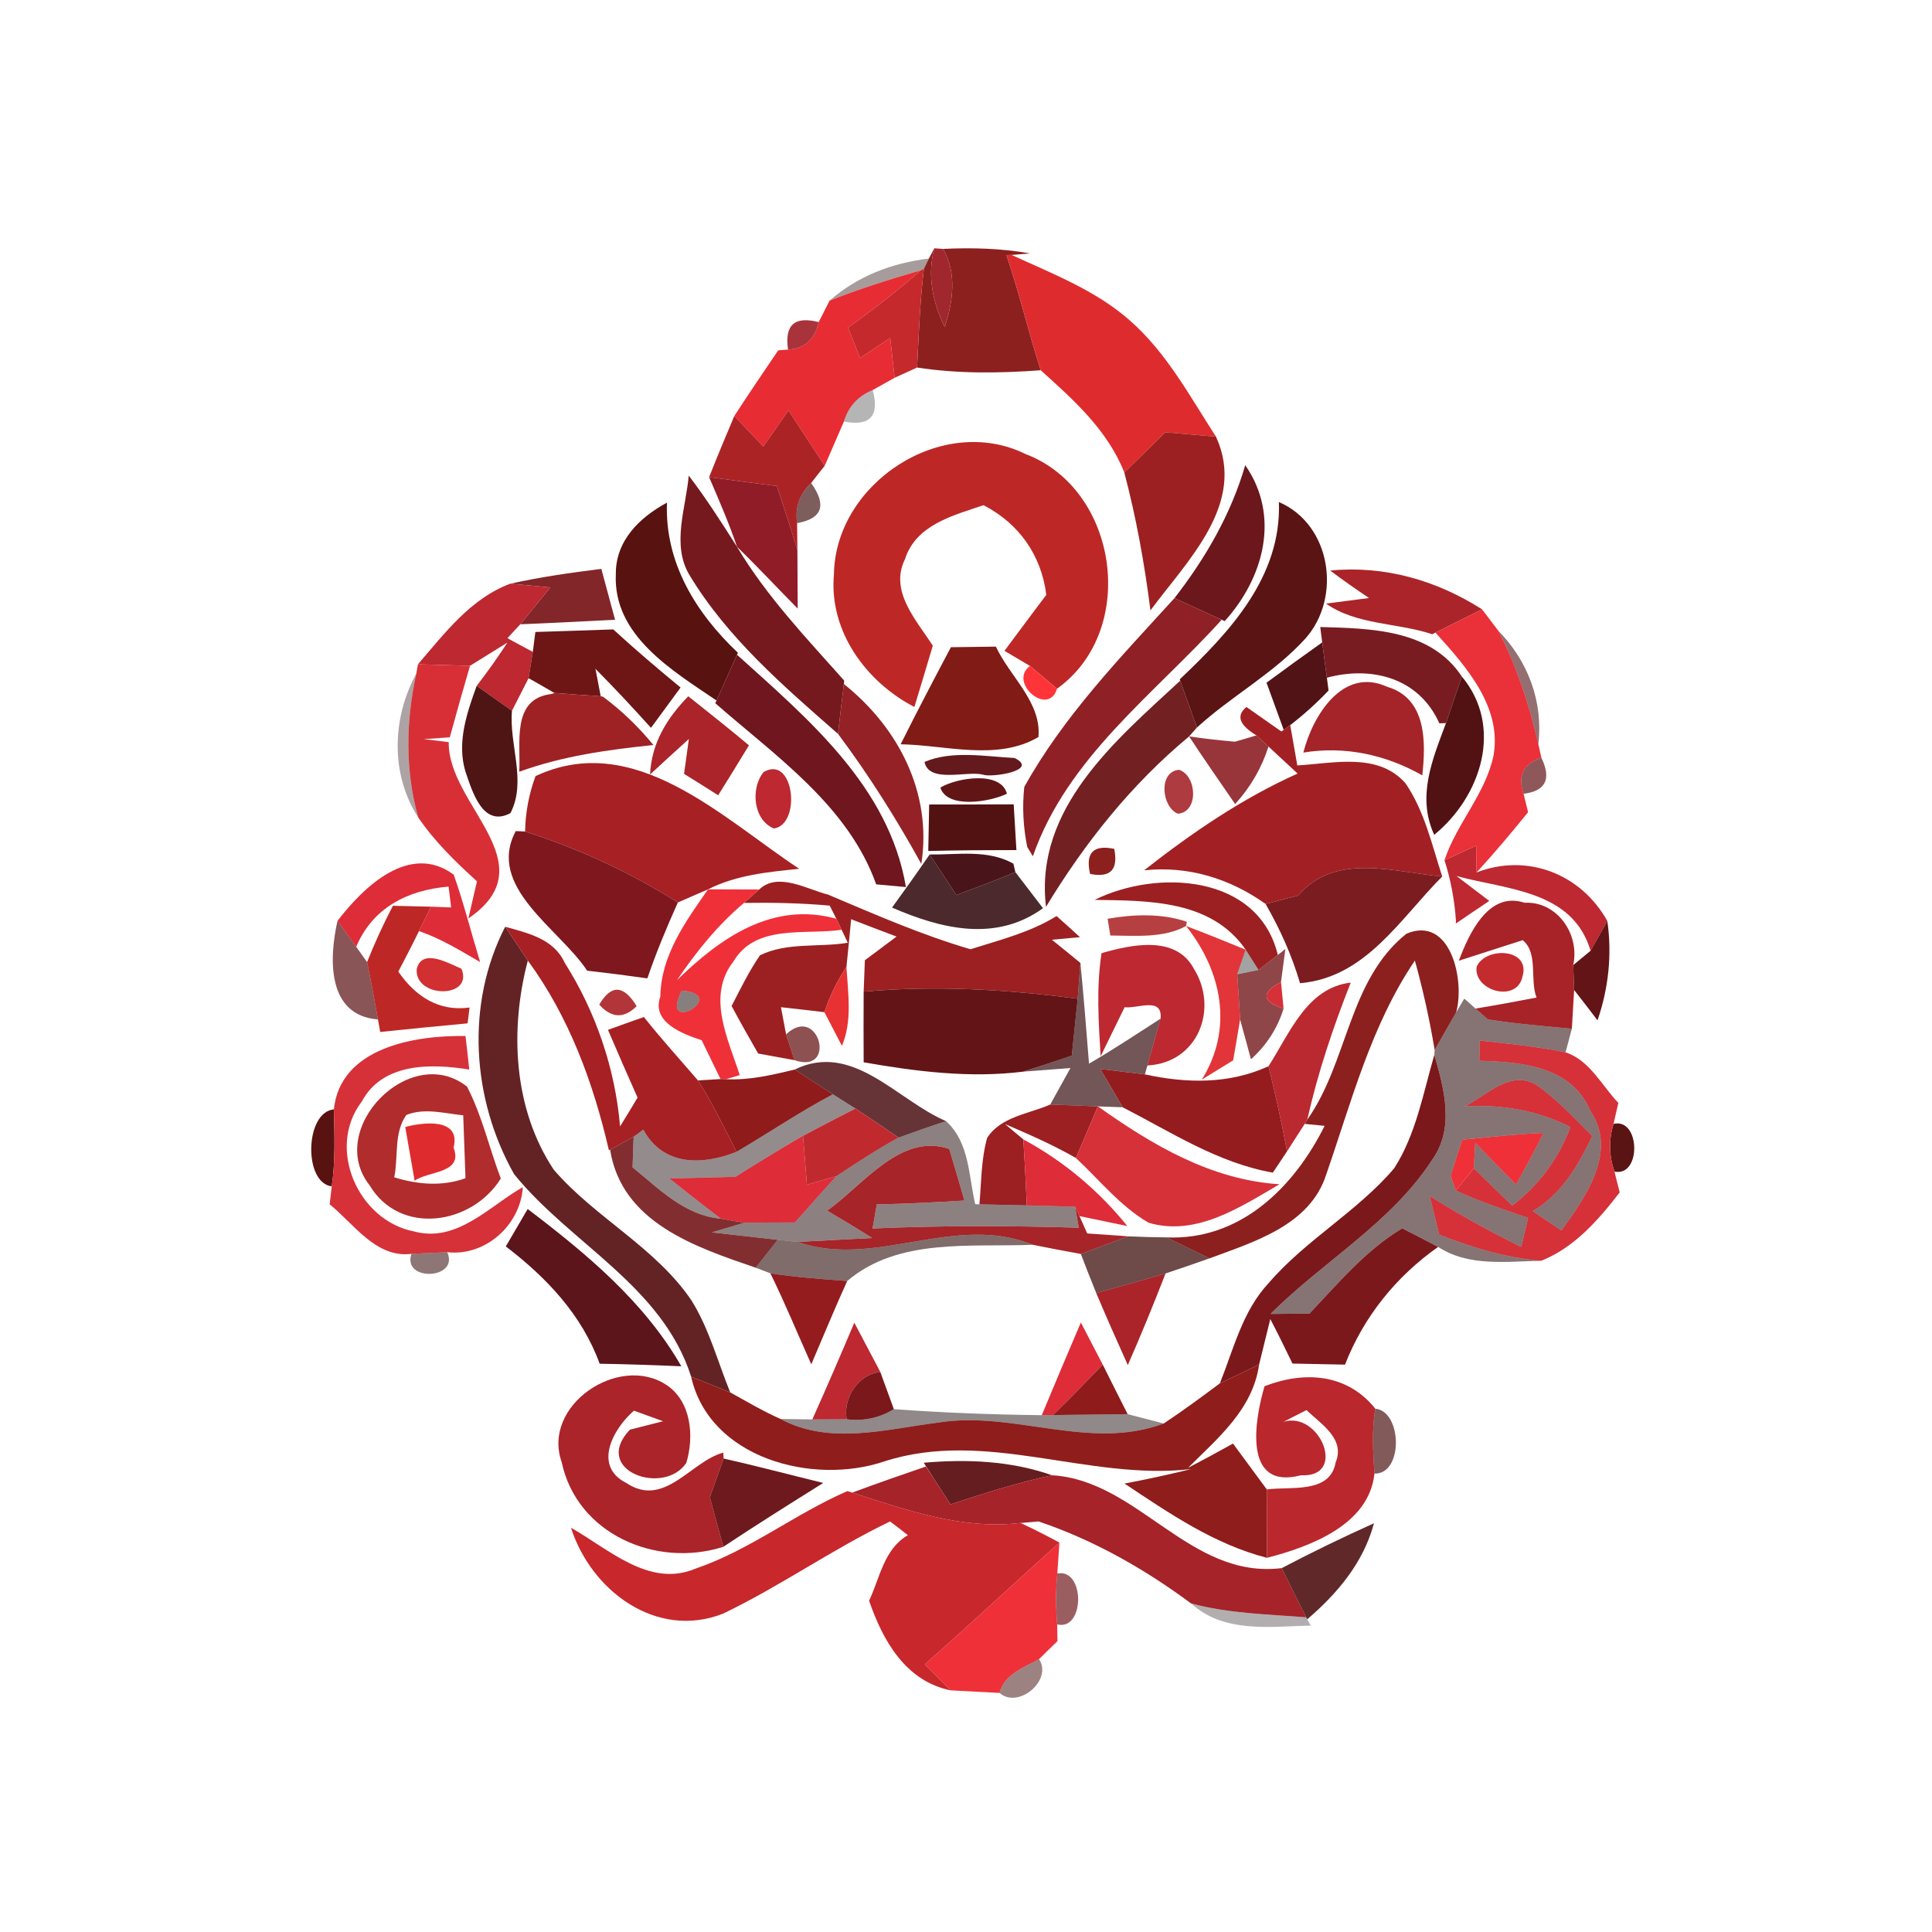 <svg xmlns="http://www.w3.org/2000/svg" width="128pt" height="128pt" viewBox="0 0 128 128"><g fill="#8c201e"><path d="M62.48 16.49c1.92-.09 3.86-.04 5.76.3l-1.22.1c-.08 0-.25 0-.34.01.85 2.51 1.46 5.1 2.27 7.63-2.73.2-5.48.24-8.19-.18.11-2.19.19-4.37.45-6.54l.33-.68.36-.68c-.48 1.76-.11 3.61.69 5.21.55-1.66.82-3.58-.11-5.17zM72.22 57.9c-.32-1.4.22-1.95 1.6-1.66.28 1.38-.25 1.93-1.6 1.66zM93.18 61.86c2.94-1.24 3.89 3.13 3.29 5.22-.36.62-1.07 1.87-1.42 2.49-.33-2-.77-3.98-1.31-5.93-2.91 4.3-4.2 9.35-5.88 14.19-1.08 3.35-4.77 4.44-7.73 5.54-.71-.35-2.14-1.04-2.85-1.39 4.88.22 8.45-3.31 10.48-7.39l-1.32-.13.17-.28c2.71-3.83 2.72-9.24 6.57-12.32z"/></g><path fill="#230808" d="M54.96 19.92c1.85-1.63 4.15-2.5 6.58-2.79l-.33.68-.19.09c-2.05.6-4.08 1.23-6.06 2.02z" opacity=".4"/><path fill="#a1272f" d="M61.9 16.45l.58.04c.93 1.59.66 3.51.11 5.17-.8-1.6-1.17-3.45-.69-5.21z"/><g fill="#de2c2e"><path d="M66.68 16.9c.09-.01.26-.01.34-.01 2.69 1.24 5.54 2.33 7.8 4.31 2.45 2.13 4 5.04 5.74 7.73-1.12-.1-2.24-.19-3.35-.29-.91.89-1.82 1.78-2.72 2.67-1.11-2.81-3.36-4.82-5.54-6.78-.81-2.53-1.42-5.12-2.27-7.63zM26.85 74.67c1.1-.31 3.72-.66 3.2 1.37.67 1.72-1.69 1.53-2.58 2.19-.16-.89-.47-2.67-.62-3.56z"/></g><path fill="#e72c34" d="M54.96 19.92c1.98-.79 4.01-1.42 6.06-2.02-1.55 1.34-3.16 2.62-4.84 3.8.27.68.53 1.35.8 2.03.67-.45 1.33-.9 2-1.34.07.66.22 1.98.29 2.64l-1.45.81c-.97.4-1.61 1.09-1.91 2.09-.32.73-.95 2.2-1.27 2.93-.8-1.22-1.6-2.44-2.4-3.67l-1.67 2.39c-.64-.68-1.28-1.35-1.92-2.02.95-1.46 1.93-2.91 2.91-4.35l.65-.05c1.1-.06 1.77-.66 2.03-1.82.18-.35.54-1.06.72-1.42z"/><path fill="#c6292c" d="M61.02 17.9l.19-.09c-.26 2.17-.34 4.35-.45 6.54-.37.17-1.12.51-1.49.68-.07-.66-.22-1.98-.29-2.64-.67.44-1.33.89-2 1.34-.27-.68-.53-1.35-.8-2.03 1.68-1.18 3.29-2.46 4.84-3.8z"/><path fill="#9f1f28" d="M52.21 23.16c-.24-1.63.43-2.23 2.03-1.82-.26 1.16-.93 1.76-2.03 1.82z" opacity=".91"/><path d="M55.91 27.93c.3-1 .94-1.69 1.91-2.09.46 1.73-.18 2.42-1.91 2.09z" opacity=".29"/><path fill="#ac2325" d="M50.57 29.58l1.67-2.39c.8 1.23 1.6 2.45 2.4 3.67-.23.29-.68.85-.9 1.14-.77.73-1.08 1.62-.93 2.66l.02 1.78c-.43-1.42-.9-2.83-1.36-4.24-1.5-.19-3-.39-4.49-.59.54-1.36 1.1-2.71 1.67-4.05.64.67 1.28 1.34 1.92 2.02z"/><g fill="#9c2021"><path d="M77.21 28.64c1.11.1 2.23.19 3.35.29 2.05 4.43-1.9 8.21-4.34 11.51-.39-3.08-.94-6.13-1.73-9.13.9-.89 1.81-1.78 2.72-2.67zM50.3 58.93c1.24-1.18 3.17-.01 4.56.34 3.1 1.31 6.19 2.67 9.44 3.62 1.94-.62 3.95-1.11 5.7-2.2.52.46 1.04.93 1.55 1.4l-1.86.17c.48.38 1.42 1.15 1.89 1.54-.04.59-.14 1.78-.18 2.37-4.7-.62-9.45-.9-14.18-.47l.08-2.08c.53-.39 1.57-1.17 2.1-1.57-.76-.28-2.26-.86-3.01-1.15-.07.79-.23 2.37-.31 3.16-.62.93-1.11 1.93-1.46 3-.96-.12-1.92-.22-2.88-.33.08.45.25 1.35.34 1.8l.56 1.71c-.6-.11-1.8-.33-2.41-.44-.6-1.04-1.19-2.09-1.76-3.15.59-1.14 1.15-2.3 1.88-3.36 1.79-.88 3.9-.51 5.82-.83l-.41-.86-.35-.73-.44-.87c-1.89-.17-3.78-.21-5.68-.18l1.01-.89zM72.52 59.62c4.14-2.05 10.85-1.7 12.14 3.65-.32.24-.96.74-1.28.99l-.85-1.34c-2.27-3.3-6.44-3.25-10.01-3.3zM65.4 75.39c.9-1.41 2.76-1.59 4.18-2.21l3.16.12c-.37.86-1.1 2.57-1.46 3.42-1.51-.87-3.1-1.56-4.7-2.25l1.22 1.02c.09 1.46.17 2.91.23 4.37-.78-.02-2.35-.05-3.14-.07.13-1.47.11-2.97.51-4.4z"/></g><g fill="#bd2826"><path d="M55.25 38.06c.08-6.05 7.17-10.7 12.69-7.98 6.17 2.33 7.49 11.69 2.09 15.55-.45-.38-1.34-1.14-1.79-1.51l-1.69-1c.92-1.24 1.84-2.48 2.77-3.71-.33-2.63-1.81-4.73-4.16-5.94-2 .68-4.47 1.29-5.2 3.57-1.06 2.14.77 4.06 1.84 5.74-.3 1.01-.91 3.05-1.22 4.06-3.21-1.67-5.67-5.03-5.33-8.78zM26.03 60.01c.63.01 1.9.04 2.53.06-.2.4-.6 1.22-.8 1.62-.44.9-.9 1.79-1.37 2.68 1.11 1.62 2.67 2.67 4.72 2.38l-.13 1.05c-1.93.18-3.86.37-5.79.57l-.15-.83c-.22-1.27-.46-2.54-.72-3.8.51-1.28 1.08-2.52 1.71-3.73z"/></g><path fill="#901c28" d="M46.98 31.61c1.49.2 2.99.4 4.49.59.46 1.41.93 2.82 1.36 4.24 0 .97.01 2.91.02 3.88-1.35-1.36-2.64-2.76-4.02-4.09-.53-1.57-1.2-3.1-1.85-4.62z"/><path fill="#3f0e0e" d="M52.81 34.66c-.15-1.04.16-1.93.93-2.66 1.05 1.47.74 2.36-.93 2.66z" opacity=".67"/><path fill="#6b171c" d="M82.5 30.82c2.35 3.38 1.22 7.48-1.36 10.33l-.2-.09c-.78-.36-2.35-1.07-3.13-1.43 2.06-2.65 3.75-5.57 4.69-8.81z"/><path fill="#75191e" d="M45.63 31.51c1.16 1.51 2.18 3.12 3.2 4.72 1.95 3.27 4.59 6.04 7.1 8.86l-.02.23c-.1.83-.3 2.47-.39 3.3-3.61-3.16-7.34-6.37-9.84-10.52-1.21-2.01-.23-4.46-.05-6.59z"/><g fill="#581310"><path d="M40.8 38.04c-.02-2.21 1.57-3.76 3.39-4.74-.16 3.97 1.92 7.32 4.7 9.95l-.06.13c-.34.75-1.02 2.27-1.36 3.03-2.93-1.99-6.86-4.31-6.67-8.37zM21.98 78.6c-1.89-.23-1.78-4.93.14-5.1.04 1.7.11 3.41-.14 5.1z"/></g><g fill="#5a1413"><path d="M84.73 33.26c3.47 1.5 4.17 6.31 1.77 9.03-2.1 2.32-4.9 3.81-7.2 5.91-.28-.78-.83-2.33-1.11-3.1l-.03-.09c3.33-3.15 6.75-6.81 6.57-11.75zM106.9 74.46c1.78-.42 1.86 3.53.06 3.16-.36-1.05-.38-2.1-.06-3.16z"/></g><path fill="#7b191c" d="M33.81 38.67c1.99-.44 4.01-.73 6.03-.98.23.84.68 2.52.91 3.37-2.09.1-4.19.22-6.28.3.5-.61 1.49-1.83 1.99-2.44-.66-.06-1.99-.19-2.65-.25z" opacity=".94"/><g fill="#aa2429"><path d="M90.7 39.62c-.87-.59-1.73-1.18-2.57-1.82 3.6-.35 7.05.65 10.06 2.57-.78.39-2.32 1.16-3.09 1.54l-.21.11c-2.31-.77-5-.6-7.04-2.03.71-.09 2.14-.28 2.85-.37zM43.07 51.31c.09-2.08 1.13-3.75 2.53-5.18 1.34 1.07 2.7 2.14 4.02 3.25-.67 1.1-1.35 2.21-2.04 3.31-.56-.36-1.69-1.07-2.26-1.42l.32-2.31c-.65.58-1.93 1.76-2.57 2.35zM72.63 85.67c1.53-.43 3.06-.85 4.59-1.3-.79 2.04-1.62 4.07-2.5 6.07-.71-1.58-1.42-3.17-2.09-4.77zM37.21 96.86c-1.32-3.75 3.77-7.17 6.92-5.12 1.68 1.09 1.87 3.43 1.34 5.18-1.48 2.22-6.31.52-3.74-2.2l2.2-.56c-.64-.23-1.28-.46-1.93-.7-1.39 1.21-2.74 3.68-.49 4.8 2.52 1.67 4.25-1.44 6.41-2.02l.02.39c-.23.64-.68 1.92-.91 2.57.29 1.09.59 2.18.89 3.28-4.44 1.42-9.7-.84-10.71-5.62z"/></g><g fill="#bd2831"><path d="M27.69 44.01c1.77-2.05 3.49-4.36 6.12-5.34.66.06 1.99.19 2.65.25-.5.61-1.49 1.83-1.99 2.44l-.85.92c.56.31 1.12.61 1.68.91l-.28 1.74c-.27.54-.82 1.62-1.1 2.16-.59-.41-1.76-1.24-2.34-1.65.72-.93 1.4-1.89 2.04-2.87-.62.39-1.86 1.16-2.48 1.54-.86-.02-2.58-.08-3.45-.1zM50.59 51.15c2.03-1.18 2.52 3.48.68 3.74-1.38-.57-1.55-2.67-.68-3.74zM95.7 56.99c.52-.24 1.57-.72 2.1-.96 0 .44.02 1.33.03 1.77 3.37-1.3 6.93.11 8.66 3.22-.28.49-.83 1.47-1.11 1.97-1.19-4.01-5.54-4.04-8.88-4.95l2.17 1.65c-.56.37-1.67 1.12-2.22 1.5l.01-.18c-.09-1.37-.34-2.71-.76-4.02zM72.98 63.15c1.97-.57 4.92-1.21 6.11 1.02 1.67 2.66.28 6.25-3.07 6.42.22-.78.66-2.33.87-3.1.15-1.48-1.52-.65-2.38-.76-.4.81-1.19 2.44-1.59 3.25-.14-2.27-.29-4.57.06-6.83zM56.6 87.63c.58 1.09 1.14 2.17 1.72 3.26-1.48.17-2.47 1.73-2.23 3.14-.56 0-1.7.01-2.27.01.95-2.13 1.88-4.27 2.78-6.41z"/></g><path fill="#8f2025" d="M77.81 39.63c.78.36 2.35 1.07 3.13 1.43-4.48 4.95-10.23 9.12-12.51 15.67l-.37-.61c-.27-1.32-.34-2.65-.2-3.98 2.61-4.7 6.36-8.57 9.95-12.51z"/><path fill="#ea3039" d="M95.1 41.91c.77-.38 2.31-1.15 3.09-1.54.26.35.8 1.06 1.07 1.41 1.23 2.37 2.06 4.93 2.66 7.53l.2.89c-1.19.38-1.59 1.18-1.18 2.39l.3 1.22c-1.1 1.36-2.23 2.7-3.41 3.99-.01-.44-.03-1.33-.03-1.77-.53.24-1.58.72-2.1.96.81-2.44 2.71-4.38 3.25-6.93.57-3.24-1.84-5.93-3.85-8.15z"/><path fill="#6e1516" d="M35.47 41.87c1.72-.05 3.44-.11 5.16-.17 1.45 1.33 2.94 2.6 4.46 3.85-.49.67-1.47 2-1.96 2.67-1.2-1.33-2.42-2.64-3.68-3.91l.35 1.82c-.77-.05-2.3-.16-3.07-.22-.43-.25-1.28-.74-1.71-.98l.28-1.74.17-1.32z"/><path fill="#791c22" d="M87.47 41.54c3.35.1 7.3.14 9.38 3.28-.26.77-.79 2.31-1.05 3.09l-.44.01c-1.35-3.01-4.47-3.82-7.45-3.02-.08-.59-.24-1.76-.31-2.34l-.13-1.02z"/><path fill="#4c1013" d="M99.26 41.78c1.97 2.01 2.99 4.69 2.66 7.53-.6-2.6-1.43-5.16-2.66-7.53z" opacity=".6"/><path fill="#811b16" d="M63 42.88l2.98-.04c.91 1.97 3.03 3.68 2.82 5.99-2.74 1.61-6.13.53-9.13.48 1.08-2.16 2.2-4.3 3.33-6.43z"/><path fill="#521316" d="M83.91 45.23c1.22-.9 2.45-1.79 3.69-2.67.07.58.23 1.75.31 2.34l.11.85c-.79.83-1.63 1.59-2.54 2.29l-.43.32c-.38-1.05-.76-2.09-1.14-3.13z"/><path fill="#d82f37" d="M27.69 44.01c.87.02 2.59.08 3.45.1-.46 1.58-.91 3.16-1.34 4.74l-1.73.12c.55.06 1.11.13 1.66.2-.07 4.19 6.6 8.06 1.3 11.68l.57-2.46c-1.42-1.29-2.81-2.64-3.89-4.23-.88-3.11-.82-6.39-.13-9.53l.11-.62z"/><path fill="#6f161e" d="M47.47 46.41c.34-.76 1.02-2.28 1.36-3.03 4.72 4.26 10.07 8.74 11.19 15.39l-1.97-.18c-1.86-5.22-6.67-8.5-10.66-12l.08-.18z"/><path fill="#ff3439" d="M68.24 44.12c.45.37 1.34 1.13 1.79 1.51-.57 1.9-3.27-.43-1.79-1.51z"/><path fill="#220809" d="M27.71 54.16c-1.85-2.86-1.74-6.59-.13-9.53-.69 3.14-.75 6.42.13 9.53z" opacity=".37"/><path fill="#521213" d="M96.85 44.82c2.78 3.33 1.28 7.95-1.83 10.49-1.17-2.55-.11-5.01.78-7.4.26-.78.79-2.32 1.05-3.09z"/><path fill="#4c1111" d="M30.83 51.1c-.57-1.92.1-3.86.75-5.66.58.41 1.75 1.24 2.34 1.65-.2 2.27.99 4.65-.1 6.78-1.85.99-2.54-1.47-2.99-2.77z" opacity=".98"/><g fill="#ff3431"><path d="M36.53 45.98c.05-.01.15-.05.2-.07-.05.02-.15.06-.2.07zM39.8 46.13c.04.01.11.02.15.03-.04-.01-.11-.02-.15-.03z"/></g><path fill="#9e2224" d="M36.73 45.91c.77.06 2.3.17 3.07.22.04.01.11.02.15.03 1.24.92 2.35 1.99 3.34 3.2-3.02.31-6.03.73-8.89 1.77.12-1.82-.56-4.84 2.13-5.15.05-.01.15-.05.2-.07z"/><path fill="#932125" d="M55.91 45.32c3.61 2.88 5.86 7.21 5.13 11.92-1.65-2.99-3.47-5.88-5.52-8.62.09-.83.29-2.47.39-3.3z"/><path fill="#6e1a1c" d="M69.3 60.08c-.78-6.53 4.61-11.02 8.89-14.98.28.77.83 2.32 1.11 3.1l-.52.59c-3.83 3.18-6.91 7.05-9.48 11.29z" opacity=".97"/><path fill="#a52429" d="M86.35 49.86c.61-2.42 2.6-5.71 5.55-4.36 2.63.77 2.57 3.68 2.33 5.87-2.42-1.37-5.12-1.96-7.88-1.51z"/><path fill="#a22023" d="M83.24 48.72c-1.14-.69-1.36-1.31-.66-1.88.58.41 1.73 1.21 2.31 1.62l.16-.1.43-.32c.12.67.35 2 .47 2.67 2.39-.13 5.35-.89 7.17 1.19 1.26 1.84 1.75 4.08 2.43 6.17-3.19-.29-7.09-1.62-9.54 1.26-.72.19-1.44.37-2.16.56-2.36-1.68-5.12-2.54-8.05-2.23 3.16-2.48 6.49-4.76 10.17-6.41-.48-.45-1.45-1.34-1.93-1.79-.2-.18-.6-.55-.8-.74z"/><path fill="#8a1d22" d="M78.78 48.79c1.02.15 2.03.26 3.04.35.35-.1 1.07-.31 1.42-.42.2.19.6.56.8.74-.45 1.41-1.18 2.68-2.21 3.81-1.02-1.49-2.06-2.97-3.05-4.48z" opacity=".89"/><path fill="#64191c" d="M61.25 50.48c1.84-.78 4.01-.36 5.97-.26 1.68.83-1.57 1.32-2.1 1.1-1.07-.27-3.57.6-3.87-.84z"/><path fill="#601418" d="M100.94 52.59c-.41-1.21-.01-2.01 1.18-2.39.68 1.41.29 2.21-1.18 2.39z" opacity=".71"/><path fill="#a72023" d="M35.48 51.42c6.55-3.07 12.36 2.77 17.47 6.14-2.06.21-4.17.41-6.04 1.36-.67.29-1.34.58-2 .87-3.16-1.99-6.56-3.57-10.12-4.7.02-1.23.24-2.45.69-3.67z"/><path fill="#a4262c" d="M78.04 53.91c-1.08-.43-1.32-2.78.07-2.91 1.18.36 1.34 2.8-.07 2.91z" opacity=".9"/><path fill="#611615" d="M62.3 52.18c1.12-.67 4.03-1.12 4.41.41-1.15.55-3.96 1.01-4.41-.41z"/><path fill="#521212" d="M61.56 53.3c1.86 0 3.73 0 5.6-.01.04.75.13 2.27.18 3.03-1.95 0-3.89.01-5.84.06.02-.77.04-2.31.06-3.08z"/><path fill="#7e181e" d="M34.17 55.06l.62.03c3.56 1.13 6.96 2.71 10.12 4.7-.74 1.65-1.44 3.32-2.02 5.03-1.33-.19-2.66-.36-3.99-.51-1.85-2.8-6.7-5.54-4.73-9.25z"/><path fill="#882223" d="M56.24 57.08c.51.46.51.46 0 0z" opacity=".87"/><path fill="#350d10" d="M59.1 60.13c.84-1.16 1.68-2.33 2.49-3.52.45.68 1.33 2.02 1.77 2.69 1.31-.49 2.62-.98 3.91-1.52l1.83 2.39c-3.13 2.27-6.75 1.37-10-.04z" opacity=".88"/><path fill="#49151a" d="M61.59 56.61c1.86.03 3.84-.35 5.55.61l.13.56c-1.29.54-2.6 1.03-3.91 1.52-.44-.67-1.32-2.01-1.77-2.69z"/><path fill="#7b1c21" d="M86.01 59.33c2.45-2.88 6.35-1.55 9.54-1.26-2.81 2.82-5.07 6.7-9.42 7.07-.54-1.85-1.33-3.59-2.28-5.25.72-.19 1.44-.37 2.16-.56z"/><g fill="#de2c39"><path d="M22.36 61.01c1.72-2.24 4.78-5.22 7.7-3.06.67 1.9 1.16 3.86 1.75 5.79-1.31-.76-2.6-1.56-4.05-2.05.2-.4.6-1.22.8-1.62l1.33.05-.17-1.38c-2.7.22-5.04 1.4-6.12 3.99l-1.24-1.72zM48.72 77.97c1.48-.93 2.97-1.85 4.48-2.72.09 1.08.18 2.16.26 3.24.49-.14 1.47-.43 1.96-.57-.93 1.01-1.84 2.04-2.75 3.07-1.12 0-2.24.01-3.36.02-.39-.07-1.16-.2-1.55-.27-1.15-.87-2.28-1.76-3.41-2.66 1.46-.04 2.91-.08 4.37-.11zM67.8 75.49c2.66 1.43 4.99 3.39 6.89 5.74-.79-.16-2.38-.5-3.17-.66-.07-.16-.21-.47-.29-.62-.8-.02-2.4-.07-3.2-.09-.06-1.46-.14-2.91-.23-4.37zM71.61 87.62c.48.93.97 1.86 1.45 2.79-1.09 1.12-2.17 2.26-3.3 3.34-.19 0-.56.01-.74.01.85-2.05 1.72-4.1 2.59-6.14z"/></g><g fill="#ef3039"><path d="M46.91 58.92c.85 0 2.54.01 3.39.01l-1.01.89c-1.74 1.47-3.17 3.24-4.44 5.12 2.87-2.8 6.32-5.24 10.56-4.07l.35.73c-2.39.36-5.68-.41-7.16 2.09-1.81 2.3-.36 5.14.41 7.54l-.92.27-.35-.01c-.32-.64-.94-1.93-1.25-2.57-1.22-.41-3.36-1.17-2.74-2.9.04-2.73 1.67-4.96 3.16-7.1m-1.74 6.71c-1.57 3.08 3.26.26 0 0zM96.88 75.51c1.78-.17 3.57-.38 5.37-.45-.55 1.17-1.19 2.3-1.81 3.43-.68-.69-2.03-2.08-2.7-2.77l-.1 1.68-1.19 1.48-.34-.99c.25-.79.5-1.59.77-2.38zM61.27 110.26c3.01-2.64 5.93-5.39 8.92-8.06l-.14 2.05c-.11 1.12-.11 2.24-.01 3.37l.02 1.11c-.31.3-.92.89-1.22 1.19-1 .55-2.31 1-2.62 2.24-.81-.04-2.43-.13-3.24-.17-.43-.44-1.28-1.3-1.71-1.73z"/></g><path fill="#851e23" d="M32.13 60.25c.55.57.55.57 0 0z" opacity=".86"/><path fill="#a72327" d="M96.65 63.65c.66-1.74 1.94-4.64 4.36-3.84 2.15-.11 3.67 2.08 3.22 4.13.02.41.05 1.24.06 1.65-.04.64-.11 1.92-.15 2.57-1.86-.18-3.72-.33-5.56-.62l-.83-.72c1.35-.22 2.7-.47 4.05-.73-.46-1.16.13-2.97-.92-3.8-1.06.34-3.18 1.02-4.23 1.36z"/><path fill="#5f1618" d="M25.04 67.54c-3.4-.26-3.24-4.06-2.68-6.53l1.24 1.72.72 1.01c.26 1.26.5 2.53.72 3.8z" opacity=".73"/><path fill="#af2d2f" d="M73.56 61.98c-.04-.28-.13-.84-.18-1.11 1.72-.3 3.59-.37 5.25.2l-.05.28c-1.49.82-3.36.64-5.02.63z" opacity=".91"/><g fill="#631416"><path d="M106.49 61.02c.32 2.22.08 4.45-.65 6.58-.38-.51-1.16-1.51-1.55-2.01-.01-.41-.04-1.24-.06-1.65l1.15-.95c.28-.5.83-1.48 1.11-1.97zM57.22 65.7c4.73-.43 9.48-.15 14.18.47l-.39 3.77c-1.08.37-2.15.72-3.23 1.06-3.53.44-7.08-.01-10.56-.62-.01-1.56-.01-3.12 0-4.68z"/></g><path fill="#5a1618" d="M34.06 77.79c-2.8-4.96-3.23-11.26-.59-16.39.37.56 1.12 1.68 1.5 2.24-1.21 4.59-.96 9.83 1.72 13.86 2.75 3.19 6.74 5.13 9.13 8.67 1.17 1.88 1.73 4.05 2.56 6.08-.65-.26-1.95-.78-2.59-1.04-1.92-6.03-7.98-8.79-11.73-13.42z" opacity=".94"/><path fill="#a72024" d="M33.47 61.4c1.5.42 3.22.8 3.94 2.38 2.06 3.25 3.35 7.02 3.67 10.85.39-.63.78-1.27 1.16-1.91-.67-1.5-1.32-2.99-1.96-4.49.59-.22 1.79-.64 2.38-.85 1.14 1.44 2.38 2.8 3.58 4.2.97 1.51 1.74 3.13 2.56 4.73-2.23.89-4.85.98-6.18-1.47-.16.12-.48.36-.64.47-.39.22-1.17.65-1.56.86l-.08.03c-1.03-4.46-2.64-8.84-5.37-12.56-.38-.56-1.13-1.68-1.5-2.24z"/><path fill="#e23539" d="M78.58 61.35c1.32.5 2.64 1.03 3.95 1.57-.14.4-.42 1.22-.56 1.63.05.75.15 2.24.19 2.99-.11.68-.34 2.03-.46 2.71l-2.08 1.28c2.13-3.41 1.31-7.21-1.04-10.18z"/><path fill="#d12f31" d="M27.61 64.19c.36-1.41 2.14-.35 2.96-.01.84 2-3.13 1.98-2.96.01z"/><path d="M82.53 62.92l.85 1.34c-.35.07-1.06.22-1.41.29.14-.41.42-1.23.56-1.63z" opacity=".36"/><path fill="#761c1e" d="M84.66 63.27l.5-.4c-.07.54-.22 1.64-.29 2.19-1.33.71-1.27 1.3.17 1.76-.4 1.3-1.12 2.42-2.16 3.36l-.72-2.64c-.04-.75-.14-2.24-.19-2.99.35-.07 1.06-.22 1.41-.29.32-.25.96-.75 1.28-.99z" opacity=".81"/><path fill="#c32b2e" d="M97.83 64.05c.59-1.36 3.6-1.23 3.04.64-.36 1.78-3.26.97-3.04-.64z"/><path fill="#e73133" d="M54.62 67.06c.35-1.07.84-2.07 1.46-3 .1 1.73.4 3.57-.3 5.23-.29-.56-.87-1.68-1.16-2.23z"/><path fill="#340b0c" d="M71.58 63.8c.22 2.22.39 4.44.57 6.67 1.62-.94 3.17-1.97 4.74-2.98-.21.77-.65 2.32-.87 3.1l-.17.59-2.96-.36c.38.63 1.12 1.9 1.49 2.54-.41-.02-1.23-.05-1.64-.06l-3.16-.12c.33-.6 1-1.81 1.34-2.42l-3.14.24c1.08-.34 2.15-.69 3.23-1.06l.39-3.77c.04-.59.14-1.78.18-2.37z" opacity=".69"/><path fill="#ac2529" d="M39.7 66.56c.79-1.35 1.62-1.31 2.48.1-.84.84-1.67.8-2.48-.1z" opacity=".92"/><path fill="#190a08" d="M45.17 65.63c3.26.26-1.57 3.08 0 0z" opacity=".52"/><g fill="#d63039"><path d="M85.04 66.82c-1.44-.46-1.5-1.05-.17-1.76.04.44.13 1.32.17 1.76zM22.12 73.5c.42-4.09 5.35-4.92 8.72-4.86.07.56.19 1.66.25 2.22-2.5-.4-5.73-.48-7.12 2.12-2.37 3.09-.24 7.9 3.48 8.61 2.83.76 4.97-1.68 7.19-2.94-.16 2.51-2.47 4.6-5.01 4.31-.59.03-1.78.08-2.37.11-2.35.3-3.81-1.99-5.42-3.28l.14-1.19c.25-1.69.18-3.4.14-5.1zM98.04 68.94c1.9.21 3.8.39 5.68.78 1.61.53 2.39 2.19 3.5 3.35l-.32 1.39c-.32 1.06-.3 2.11.06 3.16l.35 1.38c-1.42 1.83-2.99 3.65-5.2 4.53-2.34-.19-4.59-.88-6.76-1.73-.16-.65-.47-1.93-.63-2.57 1.96 1.24 3.99 2.36 6.07 3.38.11-.48.33-1.44.45-1.92-1.62-.55-3.24-1.1-4.79-1.81l1.19-1.48c.64.62 1.91 1.86 2.55 2.48 1.76-1.36 3.08-3.12 3.85-5.21-2.18-1.11-4.57-1.51-7-1.37 1.48-.72 3.01-2.47 4.77-1.41 1.37.95 2.49 2.2 3.68 3.37-.92 1.95-2.02 3.85-3.94 4.98.63.43 1.26.85 1.9 1.28 1.59-2.21 3.76-5.22 1.9-7.94-1.22-2.94-4.58-3.23-7.34-3.3.01-.33.02-1.01.03-1.34zM72.74 73.3c3.6 2.56 7.5 4.87 12.03 5.16-2.59 1.51-5.53 3.48-8.67 2.55-1.88-1.09-3.25-2.83-4.82-4.29.36-.85 1.09-2.56 1.46-3.42z"/></g><path fill="#ba292f" d="M84.04 70.64c1.4-2.16 2.53-5.2 5.45-5.54-1.17 2.96-2.18 5.97-2.88 9.08l-.17.28c-.3.46-.88 1.37-1.17 1.82-.35-1.89-.77-3.77-1.23-5.64z"/><path fill="#2a090a" d="M97.01 66.16c.19.16.56.49.74.66l.83.72c1.84.29 3.7.44 5.56.62-.11.39-.32 1.17-.42 1.56-1.88-.39-3.78-.57-5.68-.78-.01.33-.02 1.01-.03 1.34 2.76.07 6.12.36 7.34 3.3 1.86 2.72-.31 5.73-1.9 7.94-.64-.43-1.27-.85-1.9-1.28 1.92-1.13 3.02-3.03 3.94-4.98-1.19-1.17-2.31-2.42-3.68-3.37-1.76-1.06-3.29.69-4.77 1.41 2.43-.14 4.82.26 7 1.37-.77 2.09-2.09 3.85-3.85 5.21-.64-.62-1.91-1.86-2.55-2.48l.1-1.68c.67.69 2.02 2.08 2.7 2.77.62-1.13 1.26-2.26 1.81-3.43-1.8.07-3.59.28-5.37.45-.27.79-.52 1.59-.77 2.38l.34.99c1.55.71 3.17 1.26 4.79 1.81-.12.48-.34 1.44-.45 1.92-2.08-1.02-4.11-2.14-6.07-3.38.16.64.47 1.92.63 2.57 2.17.85 4.42 1.54 6.76 1.73-2.29.04-4.8.41-6.83-.92-.59-.31-1.78-.93-2.38-1.23-2.41 1.44-4.23 3.63-6.15 5.65-.64 0-1.93.01-2.57.02 3.48-3.48 7.98-6.02 10.7-10.2 1.51-2.12.8-4.69.15-6.97 0-.08.01-.23.02-.31.35-.62 1.06-1.87 1.42-2.49.13-.23.4-.69.54-.92z" opacity=".57"/><path fill="#681719" d="M52.08 68.53c2.17-2.06 3.41 2.68.56 1.71l-.56-1.71z" opacity=".75"/><g fill="#8f1b1b"><path d="M46.24 71.58l1.5-.09.35.01c1.55.08 3.07-.28 4.56-.64.84.55 1.68 1.09 2.53 1.64-2.19 1.16-4.24 2.55-6.38 3.81-.82-1.6-1.59-3.22-2.56-4.73zM69.76 93.75c1.13-1.08 2.21-2.22 3.3-3.34.41.82 1.23 2.46 1.65 3.28-1.65.02-3.3.05-4.95.06z"/></g><path fill="#4b1014" d="M52.65 70.86c3.85-1.88 6.77 2.03 10.03 3.42-1.06.34-2.1.71-3.15 1.09-.94-.65-1.9-1.29-2.86-1.93-.37-.23-1.12-.71-1.49-.94-.85-.55-1.69-1.09-2.53-1.64z" opacity=".85"/><g fill="#941c1e"><path d="M72.89 70.82l2.96.36c2.75.6 5.58.66 8.19-.54.46 1.87.88 3.75 1.23 5.64-.24.36-.71 1.06-.94 1.41-3.64-.64-6.73-2.68-9.95-4.33-.37-.64-1.11-1.91-1.49-2.54zM51.04 84.36c1.68.26 3.39.38 5.09.51-.83 1.82-1.59 3.68-2.38 5.52-.9-2.01-1.74-4.05-2.71-6.03z"/></g><g fill="#7b181b"><path d="M95.03 69.88c.65 2.28 1.36 4.85-.15 6.97-2.72 4.18-7.22 6.72-10.7 10.2.64-.01 1.93-.02 2.57-.02 1.92-2.02 3.74-4.21 6.15-5.65.6.3 1.79.92 2.38 1.23-2.78 1.96-4.93 4.62-6.17 7.8-.87-.02-2.61-.05-3.48-.07-.48-.99-.96-1.98-1.47-2.95-.19.76-.56 2.26-.74 3.01-.65.32-1.95.94-2.6 1.25.91-2.27 1.5-4.79 3.22-6.63 2.46-2.87 5.88-4.74 8.33-7.62 1.45-2.26 1.92-4.98 2.66-7.52zM58.32 90.89c.22.62.68 1.85.9 2.47-.95.58-1.99.81-3.13.67-.24-1.41.75-2.97 2.23-3.14z"/></g><path fill="#af2828" d="M24.48 78.52c-2.94-3.74 2.72-9.49 6.46-6.53 1 1.92 1.47 4.07 2.24 6.09-1.91 3.07-6.68 3.82-8.7.44m2.44-4.65c-.84 1.18-.52 2.77-.8 4.13 1.55.48 3.17.62 4.72.06l-.15-4.17c-1.25-.12-2.55-.51-3.77-.02z" opacity=".98"/><path fill="#170506" d="M48.8 76.31c2.14-1.26 4.19-2.65 6.38-3.81.37.23 1.12.71 1.49.94-1.16.6-2.32 1.19-3.47 1.81-1.51.87-3 1.79-4.48 2.72-1.46.03-2.91.07-4.37.11 1.13.9 2.26 1.79 3.41 2.66-2.38-.2-4.1-1.98-5.85-3.4.02-.51.05-1.52.07-2.03.16-.11.48-.35.64-.47 1.33 2.45 3.95 2.36 6.18 1.47z" opacity=".46"/><path fill="#c02a2f" d="M53.2 75.25c1.15-.62 2.31-1.21 3.47-1.81.96.64 1.92 1.28 2.86 1.93-1.41.77-2.76 1.66-4.11 2.55-.49.14-1.47.43-1.96.57-.08-1.08-.17-2.16-.26-3.24z"/><path fill="#1e0707" d="M62.68 74.28c1.55 1.41 1.49 3.61 1.93 5.5l.28.01c.79.02 2.36.05 3.14.07.8.02 2.4.07 3.2.09l.24 1.39c-4.55-.14-9.11-.15-13.66.05l.28-1.59c1.94-.05 3.88-.14 5.81-.26-.25-.85-.75-2.57-1.01-3.42-3.21-1.1-5.71 2.4-8.09 4.09 1 .59 2 1.19 2.99 1.81-1.24.07-3.72.19-4.96.26-.33-.04-.98-.11-1.3-.14-1.09-.12-3.28-.37-4.37-.49l2.15-.64c1.12-.01 2.24-.02 3.36-.02.91-1.03 1.82-2.06 2.75-3.07 1.35-.89 2.7-1.78 4.11-2.55 1.05-.38 2.09-.75 3.15-1.09z" opacity=".51"/><path fill="#761a1c" d="M40.42 76.17c.39-.21 1.17-.64 1.56-.86-.02.51-.05 1.52-.07 2.03 1.75 1.42 3.47 3.2 5.85 3.4.39.07 1.16.2 1.55.27l-2.15.64c1.09.12 3.28.37 4.37.49-.37.46-1.09 1.39-1.46 1.85-3.99-1.37-8.88-2.98-9.65-7.82z" opacity=".91"/><path fill="#a72429" d="M54.8 80.21c2.38-1.69 4.88-5.19 8.09-4.09.26.85.76 2.57 1.01 3.42-1.93.12-3.87.21-5.81.26l-.28 1.59c4.55-.2 9.11-.19 13.66-.05l-.24-1.39c.08.15.22.46.29.62l.51 1.15c.68.04 2.03.14 2.71.19-.78.29-2.34.88-3.13 1.17-1.06-.19-2.13-.4-3.19-.61-5.18-2.11-10.45 1.61-15.59-.19 1.24-.07 3.72-.19 4.96-.26-.99-.62-1.99-1.22-2.99-1.81z"/><path fill="#5b151b" d="M34.96 80.1c3.88 2.95 7.72 6.13 10.18 10.42-1.8-.08-3.6-.14-5.41-.17-1.18-3.24-3.53-5.72-6.22-7.77.36-.62 1.09-1.86 1.45-2.48z"/><path fill="#2b0a09" d="M51.53 82.14c.32.03.97.1 1.3.14 5.14 1.8 10.41-1.92 15.59.19-4.12.17-8.91-.48-12.29 2.4-1.7-.13-3.41-.25-5.09-.51l-.97-.37c.37-.46 1.09-1.39 1.46-1.85z" opacity=".6"/><path fill="#3e0e0d" d="M74.74 81.91c.85.04 1.69.06 2.54.07.71.35 2.14 1.04 2.85 1.39-.97.34-1.94.68-2.91 1-1.53.45-3.06.87-4.59 1.3-.35-.86-.69-1.72-1.02-2.59.79-.29 2.35-.88 3.13-1.17z" opacity=".75"/><path fill="#360c0c" d="M27.26 83.07c.59-.03 1.78-.08 2.37-.11.83 1.81-3 1.98-2.37.11z" opacity=".56"/><path fill="#8f1d1b" d="M80.82 91.65c.65-.31 1.95-.93 2.6-1.25-.42 2.98-2.73 4.87-4.71 6.85 1-.52 1.99-1.06 2.98-1.61.74 1.01 1.49 2.03 2.24 3.04 0 1.14.01 3.4.01 4.53-3.5-.9-6.47-2.95-9.44-4.92 1.48-.28 2.95-.6 4.42-.96-6.84.79-13.57-2.68-20.33-.51-4.74 1.61-11.59-.2-12.8-5.61.64.26 1.94.78 2.59 1.04 1.1.61 2.18 1.25 3.33 1.76 3.28 1.76 6.99.67 10.45.24 4.99-.81 10.03 1.9 14.94.06 1.27-.84 2.5-1.75 3.72-2.66z"/><path fill="#ba272d" d="M83.78 91.84c2.64-1.02 5.46-.85 7.34 1.49-.25 1.42-.15 2.87-.06 4.3-.35 3.38-4.22 4.83-7.12 5.58 0-1.13-.01-3.39-.01-4.53 1.54-.22 4.19.32 4.56-1.79.65-1.58-.98-2.54-1.93-3.47-.38.19-1.14.58-1.53.78 2.4-.75 4.27 3.71 1.16 3.54-3.89 1.02-3.06-3.71-2.41-5.9z"/><path fill="#150405" d="M59.22 93.36c3.26.24 6.53.36 9.8.4.18 0 .55-.01.74-.01 1.65-.01 3.3-.04 4.95-.06.79.2 1.59.41 2.39.62-4.91 1.84-9.95-.87-14.94-.06-3.46.43-7.17 1.52-10.45-.24.53.01 1.58.02 2.11.03.57 0 1.71-.01 2.27-.01 1.14.14 2.18-.09 3.13-.67z" opacity=".47"/><path fill="#480e0e" d="M91.12 93.33c1.78.17 1.87 4.35-.06 4.3-.09-1.43-.19-2.88.06-4.3z" opacity=".68"/><path fill="#6e191d" d="M47.94 96.63c2.21.5 4.4 1.08 6.6 1.62-2.22 1.39-4.44 2.78-6.62 4.23-.3-1.1-.6-2.19-.89-3.28.23-.65.68-1.93.91-2.57z"/><path fill="#601416" d="M61.2 96.91c2.86-.25 5.77-.13 8.5.83-2.29.49-4.51 1.2-6.73 1.93l-1.16-1.8-.61-.96z" opacity=".96"/><path fill="#a52329" d="M56.46 98.89c1.62-.6 3.25-1.17 4.88-1.73l.47.71 1.16 1.8c2.22-.73 4.44-1.44 6.73-1.93 5.71.33 9.13 6.91 15.22 6.15.53 1.09 1.07 2.18 1.62 3.26-2.56-.2-5.14-.25-7.63-.92-3.09-2.29-6.45-4.2-10.1-5.43-.3.03-.9.07-1.2.1-3.86.46-7.54-.85-11.15-2.01z"/><path fill="#c8272c" d="M46.07 103.93c3.59-1.22 6.61-3.64 10.07-5.14l.32.1c3.61 1.16 7.29 2.47 11.15 2.01.87.4 1.73.84 2.58 1.3-2.99 2.67-5.91 5.42-8.92 8.06.43.43 1.28 1.29 1.71 1.73-2.98-.61-4.49-3.29-5.4-5.94.72-1.52.98-3.42 2.57-4.34-.39-.31-.79-.62-1.18-.91-3.81 1.83-7.27 4.29-11.07 6.11-4.42 1.73-8.74-1.53-10.07-5.69 2.47 1.38 5.17 4 8.24 2.71z"/><path fill="#501113" d="M84.92 103.89c2-1.05 4.04-2.04 6.11-2.97-.7 2.61-2.42 4.65-4.42 6.36l-.07-.13c-.55-1.08-1.09-2.17-1.62-3.26z" opacity=".9"/><path fill="#6d161a" d="M70.05 104.25c1.85-.36 1.83 3.82-.01 3.37-.1-1.13-.1-2.25.01-3.37z" opacity=".69"/><path fill="#0f0304" d="M78.91 106.23c2.49.67 5.07.72 7.63.92l.07.13.23.42c-2.71.06-5.75.52-7.93-1.47z" opacity=".32"/><path fill="#441011" d="M66.22 112.16c.31-1.24 1.62-1.69 2.62-2.24.92 1.4-1.37 3.33-2.62 2.24z" opacity=".52"/></svg>